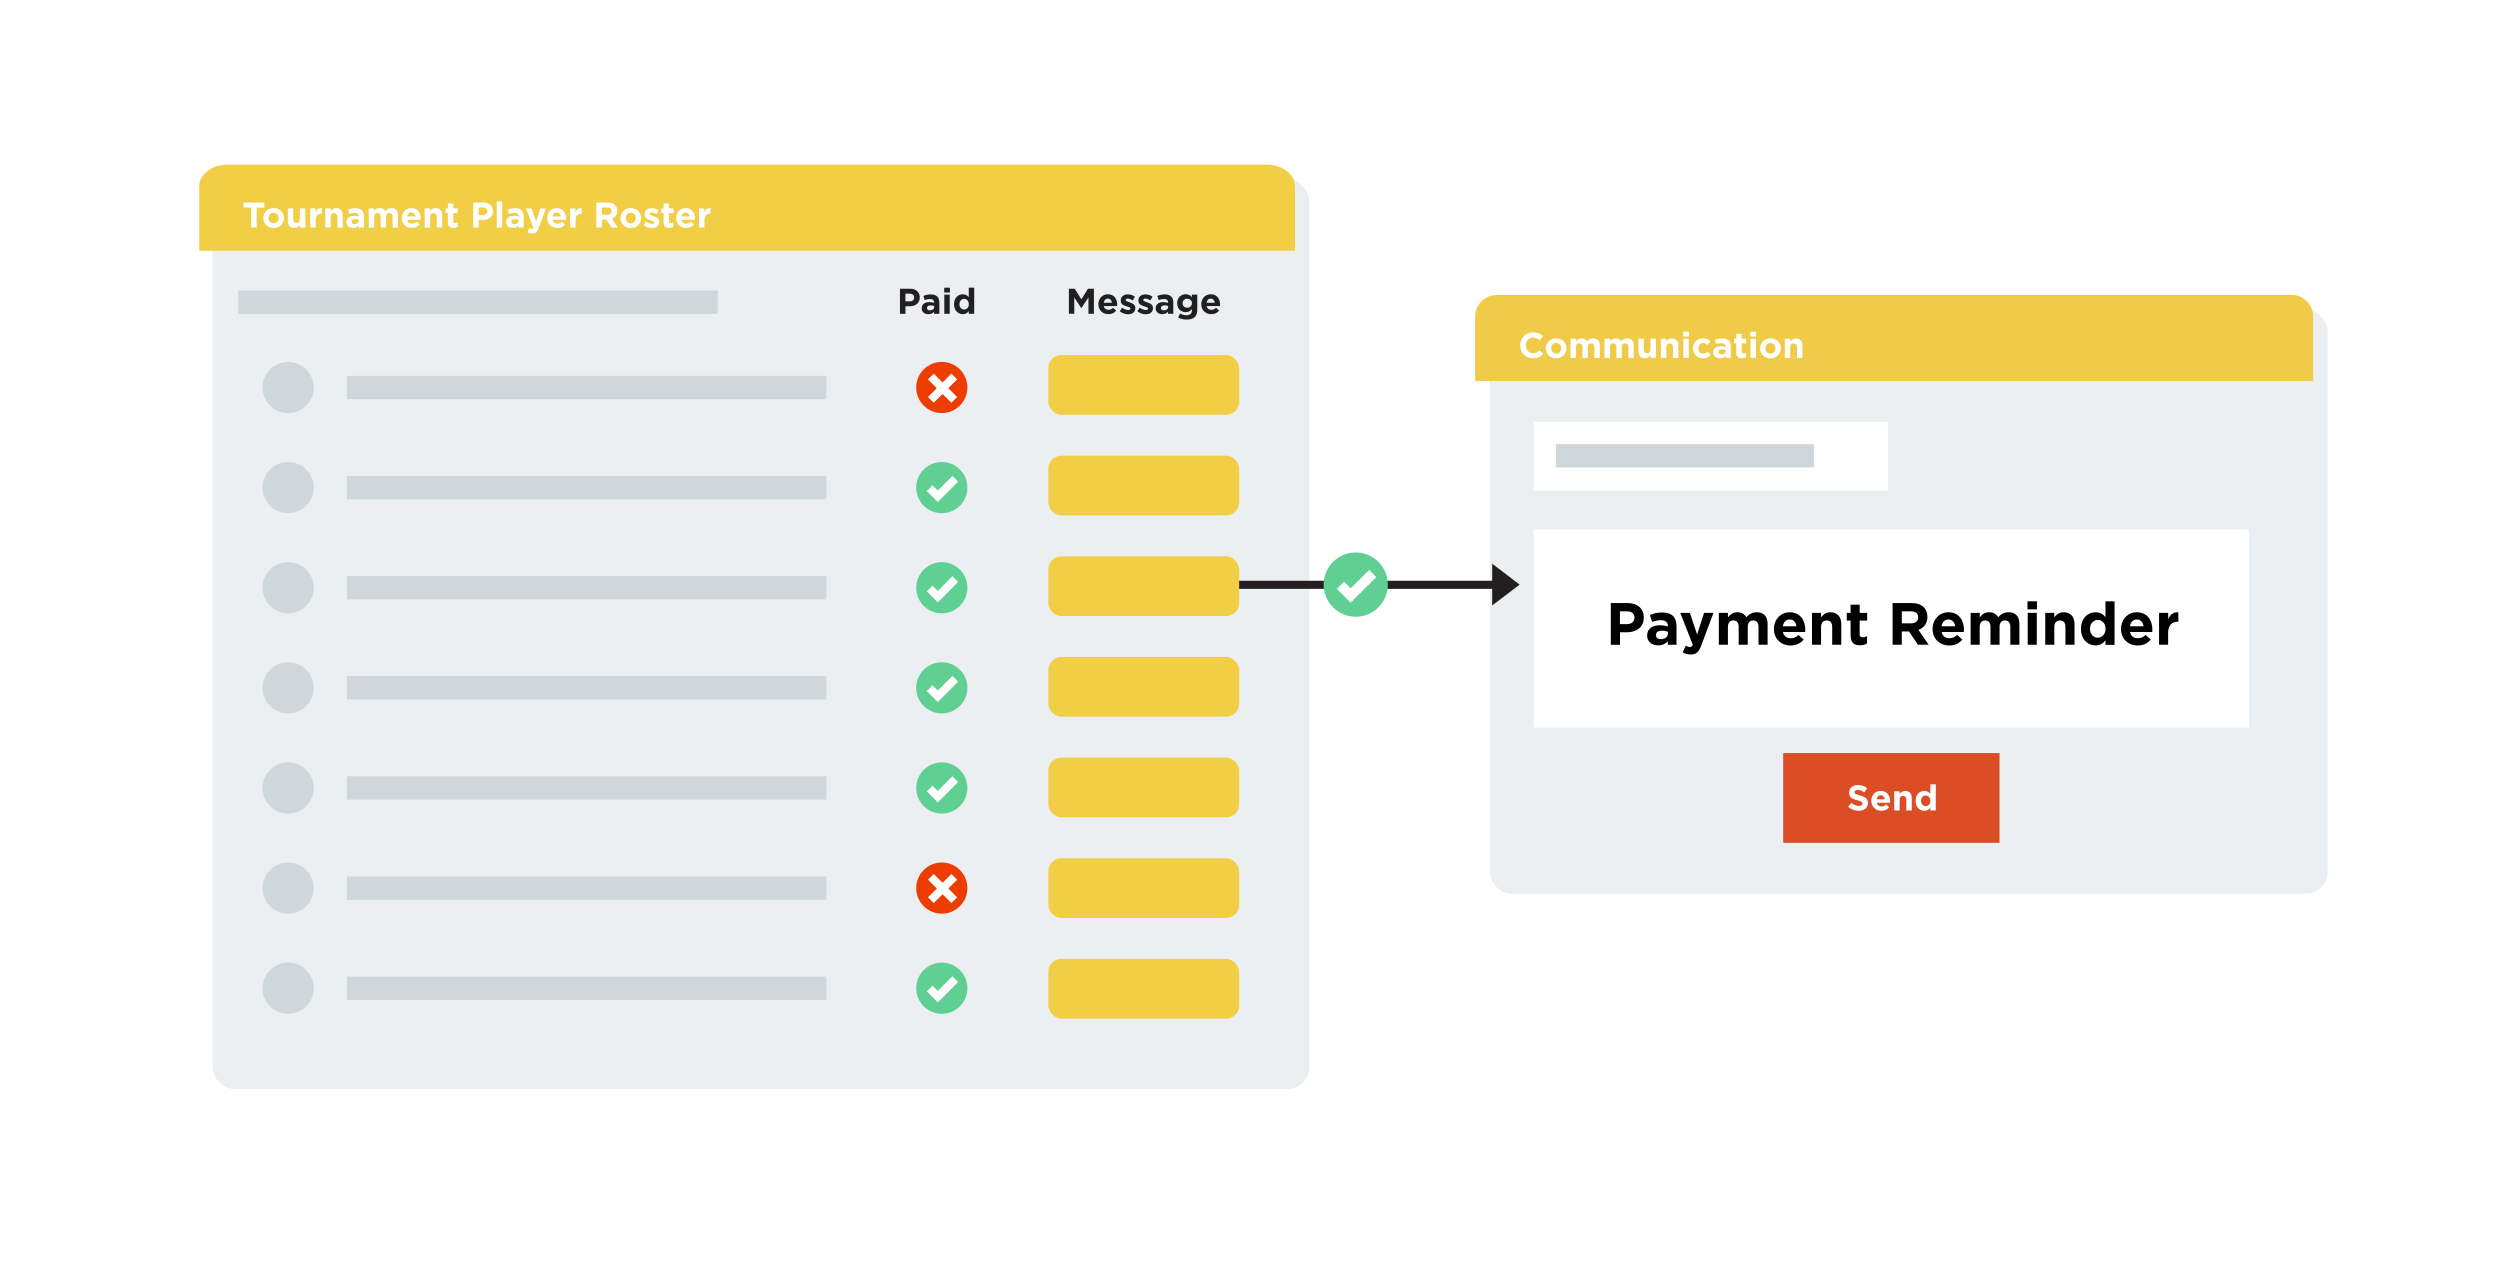 <?xml version="1.0" encoding="UTF-8"?>
<svg xmlns="http://www.w3.org/2000/svg" xmlns:xlink="http://www.w3.org/1999/xlink" version="1.1" viewBox="0 0 617.25 311.98">
  <defs>
    <style>
      .cls-1 {
        fill: #f1ce46;
      }

      .cls-2 {
        fill: #db4d25;
      }

      .cls-3 {
        fill: #231f20;
      }

      .cls-4 {
        stroke: #231f20;
      }

      .cls-4, .cls-5 {
        fill: none;
        stroke-miterlimit: 10;
        stroke-width: 2px;
      }

      .cls-6 {
        fill: #f0cb48;
      }

      .cls-7 {
        fill: #fff;
      }

      .cls-8 {
        fill: #ec3e02;
      }

      .cls-9 {
        fill: #221f20;
      }

      .cls-10 {
        fill: #cfd7db;
      }

      .cls-11 {
        fill: #60d092;
      }

      .cls-12 {
        filter: url(#drop-shadow-1);
      }

      .cls-12, .cls-13 {
        fill: #ebeff2;
      }

      .cls-13 {
        filter: url(#drop-shadow-2);
      }

      .cls-5 {
        stroke: #fff;
      }
    </style>
    <filter id="drop-shadow-1" filterUnits="userSpaceOnUse">
      <feOffset dx="3.6" dy="3.6"/>
      <feGaussianBlur result="blur" stdDeviation="1.44"/>
      <feFlood flood-color="#000" flood-opacity=".4"/>
      <feComposite in2="blur" operator="in"/>
      <feComposite in="SourceGraphic"/>
    </filter>
    <filter id="drop-shadow-2" filterUnits="userSpaceOnUse">
      <feOffset dx="3.6" dy="3.6"/>
      <feGaussianBlur result="blur-2" stdDeviation="1.44"/>
      <feFlood flood-color="#000" flood-opacity=".4"/>
      <feComposite in2="blur-2" operator="in"/>
      <feComposite in="SourceGraphic"/>
    </filter>
  </defs>
  <!-- Generator: Adobe Illustrator 28.6.0, SVG Export Plug-In . SVG Version: 1.2.0 Build 709)  -->
  <g>
    <g id="Layer_1">
      <rect class="cls-12" x="48.85" y="40.64" width="270.81" height="224.61" rx="5.36" ry="5.36"/>
      <path class="cls-1" d="M312.74,40.64H56.2c-3.87,0-7.02,2.4-7.02,5.36v15.91h270.56v-15.91c0-2.96-3.14-5.36-7.02-5.36Z"/>
      <g>
        <path class="cls-7" d="M62.01,51.26h-1.88v-1.25h5.12v1.25h-1.88v4.93h-1.36v-4.93Z"/>
        <path class="cls-7" d="M65,53.85v-.02c0-1.36,1.1-2.46,2.57-2.46s2.55,1.09,2.55,2.45v.02c0,1.36-1.1,2.46-2.57,2.46s-2.55-1.09-2.55-2.45ZM68.8,53.85v-.02c0-.7-.5-1.31-1.25-1.31s-1.23.59-1.23,1.29v.02c0,.7.5,1.31,1.25,1.31s1.23-.59,1.23-1.29Z"/>
        <path class="cls-7" d="M71.06,54.52v-3.07h1.34v2.64c0,.64.3.96.81.96s.84-.33.84-.96v-2.64h1.34v4.74h-1.34v-.67c-.31.4-.71.76-1.39.76-1.02,0-1.61-.67-1.61-1.76Z"/>
        <path class="cls-7" d="M76.6,51.46h1.34v.95c.27-.65.72-1.08,1.51-1.04v1.4h-.07c-.89,0-1.44.54-1.44,1.67v1.75h-1.34v-4.74Z"/>
        <path class="cls-7" d="M80.3,51.46h1.34v.67c.31-.4.71-.76,1.39-.76,1.02,0,1.61.67,1.61,1.76v3.07h-1.34v-2.64c0-.64-.3-.96-.81-.96s-.84.33-.84.96v2.64h-1.34v-4.74Z"/>
        <path class="cls-7" d="M85.52,54.83v-.02c0-1.03.79-1.51,1.91-1.51.48,0,.82.08,1.16.19v-.08c0-.56-.34-.87-1.02-.87-.51,0-.87.1-1.31.26l-.34-1.02c.52-.23,1.03-.38,1.84-.38.73,0,1.26.19,1.6.53.35.35.51.87.51,1.51v2.75h-1.3v-.51c-.33.36-.78.6-1.43.6-.89,0-1.63-.51-1.63-1.45ZM88.6,54.52v-.24c-.23-.11-.53-.18-.86-.18-.57,0-.93.23-.93.65v.02c0,.36.3.57.73.57.63,0,1.05-.34,1.05-.83Z"/>
        <path class="cls-7" d="M91.04,51.46h1.34v.67c.31-.4.72-.76,1.4-.76.62,0,1.09.27,1.33.75.42-.49.91-.75,1.55-.75,1,0,1.6.6,1.6,1.74v3.08h-1.34v-2.64c0-.64-.28-.96-.79-.96s-.81.33-.81.96v2.64h-1.34v-2.64c0-.64-.28-.96-.79-.96s-.81.33-.81.96v2.64h-1.34v-4.74Z"/>
        <path class="cls-7" d="M99.2,53.85v-.02c0-1.35.96-2.46,2.34-2.46,1.58,0,2.31,1.23,2.31,2.57,0,.11,0,.23-.02.35h-3.3c.13.61.56.93,1.16.93.45,0,.78-.14,1.15-.49l.77.68c-.44.55-1.08.88-1.94.88-1.42,0-2.47-1-2.47-2.45ZM102.54,53.45c-.08-.6-.43-1.01-1-1.01s-.92.4-1.02,1.01h2.02Z"/>
        <path class="cls-7" d="M104.85,51.46h1.34v.67c.31-.4.71-.76,1.39-.76,1.02,0,1.61.67,1.61,1.76v3.07h-1.34v-2.64c0-.64-.3-.96-.81-.96s-.84.33-.84.96v2.64h-1.34v-4.74Z"/>
        <path class="cls-7" d="M110.58,54.85v-2.24h-.57v-1.15h.57v-1.21h1.34v1.21h1.11v1.15h-1.11v2.02c0,.31.13.46.43.46.25,0,.47-.06.66-.17v1.08c-.28.17-.61.27-1.06.27-.82,0-1.38-.33-1.38-1.42Z"/>
        <path class="cls-7" d="M116.82,50.01h2.53c1.48,0,2.37.88,2.37,2.14v.02c0,1.43-1.11,2.17-2.5,2.17h-1.03v1.86h-1.36v-6.18ZM119.25,53.13c.68,0,1.08-.41,1.08-.94v-.02c0-.61-.42-.94-1.1-.94h-1.05v1.89h1.08Z"/>
        <path class="cls-7" d="M122.64,49.74h1.34v6.45h-1.34v-6.45Z"/>
        <path class="cls-7" d="M124.96,54.83v-.02c0-1.03.79-1.51,1.91-1.51.48,0,.82.08,1.16.19v-.08c0-.56-.34-.87-1.02-.87-.51,0-.87.1-1.31.26l-.34-1.02c.52-.23,1.03-.38,1.84-.38.73,0,1.26.19,1.6.53.35.35.51.87.51,1.51v2.75h-1.3v-.51c-.33.36-.78.6-1.43.6-.89,0-1.63-.51-1.63-1.45ZM128.05,54.52v-.24c-.23-.11-.53-.18-.86-.18-.57,0-.93.23-.93.65v.02c0,.36.3.57.73.57.63,0,1.05-.34,1.05-.83Z"/>
        <path class="cls-7" d="M130.24,57.31l.45-.97c.18.11.4.19.57.19.23,0,.35-.07.47-.31l-1.86-4.75h1.42l1.08,3.22,1.03-3.22h1.4l-1.82,4.85c-.36.96-.75,1.33-1.56,1.33-.49,0-.85-.12-1.19-.33Z"/>
        <path class="cls-7" d="M135.11,53.85v-.02c0-1.35.96-2.46,2.34-2.46,1.58,0,2.31,1.23,2.31,2.57,0,.11,0,.23-.02.35h-3.3c.13.61.56.93,1.16.93.45,0,.78-.14,1.15-.49l.77.68c-.44.55-1.08.88-1.94.88-1.42,0-2.47-1-2.47-2.45ZM138.45,53.45c-.08-.6-.43-1.01-1-1.01s-.92.4-1.02,1.01h2.02Z"/>
        <path class="cls-7" d="M140.76,51.46h1.34v.95c.27-.65.72-1.08,1.51-1.04v1.4h-.07c-.89,0-1.44.54-1.44,1.67v1.75h-1.34v-4.74Z"/>
        <path class="cls-7" d="M147.25,50.01h2.83c.79,0,1.4.22,1.8.63.34.34.53.83.53,1.41v.02c0,1-.54,1.63-1.33,1.92l1.51,2.21h-1.59l-1.33-1.98h-1.07v1.98h-1.36v-6.18ZM149.98,53.01c.66,0,1.04-.35,1.04-.87v-.02c0-.58-.41-.88-1.07-.88h-1.35v1.78h1.38Z"/>
        <path class="cls-7" d="M153.18,53.85v-.02c0-1.36,1.1-2.46,2.57-2.46s2.55,1.09,2.55,2.45v.02c0,1.36-1.1,2.46-2.57,2.46s-2.55-1.09-2.55-2.45ZM156.98,53.85v-.02c0-.7-.5-1.31-1.25-1.31s-1.23.59-1.23,1.29v.02c0,.7.5,1.31,1.25,1.31s1.23-.59,1.23-1.29Z"/>
        <path class="cls-7" d="M158.9,55.57l.57-.88c.51.37,1.05.57,1.49.57.39,0,.57-.14.57-.35v-.02c0-.29-.46-.39-.98-.55-.66-.19-1.41-.5-1.41-1.42v-.02c0-.96.78-1.5,1.73-1.5.6,0,1.25.2,1.77.55l-.51.93c-.47-.27-.94-.44-1.28-.44-.33,0-.49.14-.49.33v.02c0,.26.45.39.96.57.66.22,1.43.54,1.43,1.4v.02c0,1.05-.79,1.53-1.81,1.53-.66,0-1.4-.22-2.03-.72Z"/>
        <path class="cls-7" d="M163.84,54.85v-2.24h-.57v-1.15h.57v-1.21h1.34v1.21h1.11v1.15h-1.11v2.02c0,.31.13.46.43.46.25,0,.47-.06.66-.17v1.08c-.28.17-.61.27-1.06.27-.82,0-1.38-.33-1.38-1.42Z"/>
        <path class="cls-7" d="M166.93,53.85v-.02c0-1.35.96-2.46,2.34-2.46,1.58,0,2.31,1.23,2.31,2.57,0,.11,0,.23-.02.35h-3.3c.13.61.56.93,1.16.93.45,0,.78-.14,1.15-.49l.77.68c-.44.55-1.08.88-1.94.88-1.42,0-2.47-1-2.47-2.45ZM170.27,53.45c-.08-.6-.43-1.01-1-1.01s-.92.4-1.02,1.01h2.02Z"/>
        <path class="cls-7" d="M172.58,51.46h1.34v.95c.27-.65.72-1.08,1.51-1.04v1.4h-.07c-.89,0-1.44.54-1.44,1.67v1.75h-1.34v-4.74Z"/>
      </g>
      <g>
        <path class="cls-9" d="M222.19,71.29h2.53c1.48,0,2.37.88,2.37,2.14v.02c0,1.43-1.11,2.17-2.5,2.17h-1.03v1.86h-1.36v-6.18ZM224.62,74.41c.68,0,1.08-.41,1.08-.94v-.02c0-.61-.42-.94-1.1-.94h-1.05v1.89h1.08Z"/>
        <path class="cls-9" d="M227.58,76.12v-.02c0-1.03.79-1.51,1.91-1.51.48,0,.82.08,1.16.19v-.08c0-.56-.34-.87-1.02-.87-.51,0-.87.1-1.31.26l-.34-1.02c.52-.23,1.03-.38,1.84-.38.73,0,1.26.19,1.6.53.35.35.51.87.51,1.51v2.75h-1.3v-.51c-.33.36-.78.6-1.43.6-.89,0-1.63-.51-1.63-1.45ZM230.66,75.81v-.24c-.23-.11-.53-.18-.86-.18-.57,0-.93.23-.93.65v.02c0,.36.3.57.73.57.63,0,1.05-.34,1.05-.83Z"/>
        <path class="cls-9" d="M233.12,71.03h1.41v1.19h-1.41v-1.19ZM233.15,72.74h1.34v4.74h-1.34v-4.74Z"/>
        <path class="cls-9" d="M235.55,75.12v-.02c0-1.58,1.03-2.45,2.16-2.45.72,0,1.16.33,1.48.71v-2.33h1.34v6.45h-1.34v-.68c-.33.44-.78.77-1.48.77-1.1,0-2.16-.87-2.16-2.45ZM239.2,75.12v-.02c0-.79-.52-1.31-1.15-1.31s-1.16.51-1.16,1.31v.02c0,.79.53,1.31,1.16,1.31s1.15-.52,1.15-1.31Z"/>
      </g>
      <g>
        <path class="cls-9" d="M263.89,71.29h1.47l1.63,2.62,1.63-2.62h1.47v6.18h-1.35v-4.04l-1.74,2.64h-.04l-1.72-2.62v4.01h-1.33v-6.18Z"/>
        <path class="cls-9" d="M271.19,75.13v-.02c0-1.35.96-2.46,2.34-2.46,1.58,0,2.31,1.23,2.31,2.57,0,.11,0,.23-.02.35h-3.3c.13.61.56.93,1.16.93.45,0,.78-.14,1.15-.49l.77.68c-.44.55-1.08.88-1.94.88-1.42,0-2.47-1-2.47-2.45ZM274.53,74.74c-.08-.6-.43-1.01-1-1.01s-.92.4-1.02,1.01h2.02Z"/>
        <path class="cls-9" d="M276.47,76.85l.57-.88c.51.37,1.05.57,1.49.57.39,0,.57-.14.57-.35v-.02c0-.29-.46-.39-.98-.55-.66-.19-1.41-.5-1.41-1.42v-.02c0-.96.78-1.5,1.73-1.5.6,0,1.25.2,1.77.55l-.51.93c-.47-.27-.94-.44-1.28-.44-.33,0-.49.14-.49.33v.02c0,.26.45.39.96.57.66.22,1.43.54,1.43,1.4v.02c0,1.05-.79,1.53-1.81,1.53-.66,0-1.4-.22-2.03-.72Z"/>
        <path class="cls-9" d="M280.82,76.85l.57-.88c.51.37,1.05.57,1.49.57.39,0,.57-.14.57-.35v-.02c0-.29-.46-.39-.98-.55-.66-.19-1.41-.5-1.41-1.42v-.02c0-.96.78-1.5,1.73-1.5.6,0,1.25.2,1.77.55l-.51.93c-.47-.27-.94-.44-1.28-.44-.33,0-.49.14-.49.33v.02c0,.26.45.39.96.57.66.22,1.43.54,1.43,1.4v.02c0,1.05-.79,1.53-1.81,1.53-.66,0-1.4-.22-2.03-.72Z"/>
        <path class="cls-9" d="M285.34,76.12v-.02c0-1.03.79-1.51,1.91-1.51.48,0,.82.08,1.16.19v-.08c0-.56-.34-.87-1.02-.87-.51,0-.87.1-1.31.26l-.34-1.02c.52-.23,1.03-.38,1.84-.38.73,0,1.26.19,1.6.53.35.35.51.87.51,1.51v2.75h-1.3v-.51c-.33.36-.78.6-1.43.6-.89,0-1.63-.51-1.63-1.45ZM288.42,75.81v-.24c-.23-.11-.53-.18-.86-.18-.57,0-.93.23-.93.65v.02c0,.36.3.57.73.57.63,0,1.05-.34,1.05-.83Z"/>
        <path class="cls-9" d="M290.88,78.41l.46-1.01c.49.27.97.43,1.6.43.92,0,1.35-.44,1.35-1.29v-.23c-.4.48-.83.77-1.55.77-1.1,0-2.1-.8-2.1-2.21v-.02c0-1.41,1.02-2.21,2.1-2.21.73,0,1.17.31,1.53.71v-.62h1.34v3.67c0,.85-.2,1.47-.6,1.86-.44.44-1.12.64-2.04.64-.77,0-1.49-.18-2.09-.49ZM294.29,74.88v-.02c0-.65-.5-1.1-1.16-1.1s-1.15.45-1.15,1.1v.02c0,.65.5,1.1,1.15,1.1s1.16-.45,1.16-1.1Z"/>
        <path class="cls-9" d="M296.59,75.13v-.02c0-1.35.96-2.46,2.34-2.46,1.58,0,2.31,1.23,2.31,2.57,0,.11,0,.23-.02.35h-3.3c.13.61.56.93,1.16.93.45,0,.78-.14,1.15-.49l.77.68c-.44.55-1.08.88-1.94.88-1.42,0-2.47-1-2.47-2.45ZM299.93,74.74c-.08-.6-.43-1.01-1-1.01s-.92.4-1.02,1.01h2.02Z"/>
      </g>
      <rect class="cls-10" x="58.83" y="71.73" width="118.38" height="5.76"/>
      <g>
        <rect class="cls-10" x="85.66" y="92.79" width="118.38" height="5.76"/>
        <circle class="cls-8" cx="232.53" cy="95.67" r="6.32"/>
        <circle class="cls-10" cx="71.14" cy="95.67" r="6.32"/>
        <g>
          <line class="cls-5" x1="229.83" y1="98.73" x2="235.61" y2="92.96"/>
          <line class="cls-5" x1="235.61" y1="98.73" x2="229.83" y2="92.96"/>
        </g>
      </g>
      <g>
        <rect class="cls-10" x="85.66" y="142.23" width="118.38" height="5.76"/>
        <circle class="cls-11" cx="232.53" cy="145.11" r="6.32"/>
        <circle class="cls-10" cx="71.14" cy="145.11" r="6.32"/>
      </g>
      <g>
        <rect class="cls-10" x="85.66" y="117.51" width="118.38" height="5.76"/>
        <circle class="cls-11" cx="232.53" cy="120.39" r="6.32"/>
        <circle class="cls-10" cx="71.14" cy="120.39" r="6.32"/>
        <polyline class="cls-5" points="229.53 120.53 231.54 122.54 235.86 118.21"/>
      </g>
      <g>
        <rect class="cls-10" x="85.66" y="166.95" width="118.38" height="5.76"/>
        <circle class="cls-11" cx="232.53" cy="169.83" r="6.32"/>
        <circle class="cls-10" cx="71.14" cy="169.83" r="6.32"/>
        <polyline class="cls-5" points="229.53 169.91 231.54 171.92 235.86 167.59"/>
      </g>
      <polyline class="cls-5" points="229.53 145.3 231.54 147.31 235.86 142.98"/>
      <g>
        <rect class="cls-10" x="85.66" y="216.39" width="118.38" height="5.76"/>
        <circle class="cls-8" cx="232.53" cy="219.27" r="6.32"/>
        <circle class="cls-10" cx="71.14" cy="219.27" r="6.32"/>
        <g>
          <line class="cls-5" x1="229.83" y1="222.26" x2="235.61" y2="216.49"/>
          <line class="cls-5" x1="235.61" y1="222.26" x2="229.83" y2="216.49"/>
        </g>
      </g>
      <g>
        <rect class="cls-10" x="85.66" y="191.67" width="118.38" height="5.76"/>
        <circle class="cls-11" cx="232.53" cy="194.55" r="6.32"/>
        <circle class="cls-10" cx="71.14" cy="194.55" r="6.32"/>
        <polyline class="cls-5" points="229.53 194.69 231.54 196.7 235.86 192.37"/>
      </g>
      <g>
        <rect class="cls-10" x="85.66" y="241.11" width="118.38" height="5.76"/>
        <circle class="cls-11" cx="232.53" cy="243.99" r="6.32"/>
        <circle class="cls-10" cx="71.14" cy="243.99" r="6.32"/>
        <polyline class="cls-5" points="229.53 244.06 231.54 246.07 235.86 241.75"/>
      </g>
      <rect class="cls-13" x="364.21" y="72.81" width="206.9" height="144.23" rx="5.36" ry="5.36"/>
      <path class="cls-6" d="M565.75,72.81h-196.17c-2.96,0-5.36,2.4-5.36,5.36v15.91h206.9v-15.91c0-2.96-2.4-5.36-5.36-5.36Z"/>
      <g>
        <path class="cls-7" d="M375.32,85.29v-.02c0-1.76,1.33-3.2,3.22-3.2,1.17,0,1.86.39,2.44.95l-.87,1c-.48-.43-.96-.7-1.58-.7-1.04,0-1.79.87-1.79,1.93v.02c0,1.06.73,1.94,1.79,1.94.71,0,1.14-.28,1.63-.72l.87.87c-.64.68-1.34,1.1-2.54,1.1-1.82,0-3.17-1.4-3.17-3.18Z"/>
        <path class="cls-7" d="M381.66,86.02v-.02c0-1.36,1.1-2.46,2.57-2.46s2.55,1.09,2.55,2.45v.02c0,1.36-1.1,2.46-2.57,2.46s-2.55-1.09-2.55-2.45ZM385.46,86.02v-.02c0-.7-.5-1.31-1.25-1.31s-1.23.59-1.23,1.29v.02c0,.7.5,1.31,1.25,1.31s1.23-.59,1.23-1.29Z"/>
        <path class="cls-7" d="M387.76,83.63h1.34v.67c.31-.4.72-.76,1.4-.76.62,0,1.09.27,1.33.75.42-.49.91-.75,1.55-.75,1,0,1.6.6,1.6,1.74v3.08h-1.34v-2.64c0-.64-.28-.96-.79-.96s-.81.33-.81.96v2.64h-1.34v-2.64c0-.64-.28-.96-.79-.96s-.81.33-.81.96v2.64h-1.34v-4.74Z"/>
        <path class="cls-7" d="M396.15,83.63h1.34v.67c.31-.4.72-.76,1.4-.76.62,0,1.09.27,1.33.75.42-.49.91-.75,1.55-.75,1,0,1.6.6,1.6,1.74v3.08h-1.34v-2.64c0-.64-.28-.96-.79-.96s-.81.33-.81.96v2.64h-1.34v-2.64c0-.64-.28-.96-.79-.96s-.81.33-.81.96v2.64h-1.34v-4.74Z"/>
        <path class="cls-7" d="M404.51,86.69v-3.07h1.34v2.64c0,.64.3.96.81.96s.84-.33.84-.96v-2.64h1.34v4.74h-1.34v-.67c-.31.4-.71.76-1.39.76-1.02,0-1.61-.67-1.61-1.76Z"/>
        <path class="cls-7" d="M410.06,83.63h1.34v.67c.31-.4.71-.76,1.39-.76,1.02,0,1.61.67,1.61,1.76v3.07h-1.34v-2.64c0-.64-.3-.96-.81-.96s-.84.33-.84.96v2.64h-1.34v-4.74Z"/>
        <path class="cls-7" d="M415.59,81.91h1.41v1.19h-1.41v-1.19ZM415.62,83.63h1.34v4.74h-1.34v-4.74Z"/>
        <path class="cls-7" d="M418,86.02v-.02c0-1.35,1.03-2.46,2.48-2.46.89,0,1.45.3,1.89.79l-.82.88c-.3-.32-.6-.52-1.08-.52-.67,0-1.15.59-1.15,1.29v.02c0,.72.47,1.31,1.2,1.31.45,0,.76-.19,1.09-.5l.79.8c-.46.5-.99.87-1.94.87-1.42,0-2.46-1.1-2.46-2.45Z"/>
        <path class="cls-7" d="M422.99,87v-.02c0-1.03.79-1.51,1.91-1.51.48,0,.82.08,1.16.19v-.08c0-.56-.34-.87-1.02-.87-.51,0-.87.1-1.31.26l-.34-1.02c.52-.23,1.03-.38,1.84-.38.73,0,1.26.19,1.6.53.35.35.51.87.51,1.51v2.75h-1.3v-.51c-.33.36-.78.6-1.43.6-.89,0-1.63-.51-1.63-1.45ZM426.08,86.69v-.24c-.23-.11-.53-.18-.86-.18-.57,0-.93.23-.93.65v.02c0,.36.3.57.73.57.63,0,1.05-.34,1.05-.83Z"/>
        <path class="cls-7" d="M428.69,87.02v-2.24h-.57v-1.15h.57v-1.21h1.34v1.21h1.11v1.15h-1.11v2.02c0,.31.13.46.43.46.25,0,.47-.06.66-.17v1.08c-.28.17-.61.27-1.06.27-.82,0-1.38-.33-1.38-1.42Z"/>
        <path class="cls-7" d="M432.16,81.91h1.41v1.19h-1.41v-1.19ZM432.19,83.63h1.34v4.74h-1.34v-4.74Z"/>
        <path class="cls-7" d="M434.57,86.02v-.02c0-1.36,1.1-2.46,2.57-2.46s2.55,1.09,2.55,2.45v.02c0,1.36-1.09,2.46-2.57,2.46s-2.55-1.09-2.55-2.45ZM438.37,86.02v-.02c0-.7-.5-1.31-1.25-1.31s-1.23.59-1.23,1.29v.02c0,.7.5,1.31,1.25,1.31s1.23-.59,1.23-1.29Z"/>
        <path class="cls-7" d="M440.67,83.63h1.34v.67c.31-.4.71-.76,1.39-.76,1.02,0,1.61.67,1.61,1.76v3.07h-1.34v-2.64c0-.64-.3-.96-.81-.96s-.84.33-.84.96v2.64h-1.34v-4.74Z"/>
      </g>
      <rect class="cls-7" x="378.66" y="130.73" width="176.63" height="48.86"/>
      <rect class="cls-2" x="440.27" y="185.93" width="53.41" height="22.16"/>
      <rect class="cls-1" x="258.83" y="87.66" width="47.12" height="14.75" rx="3.21" ry="3.21"/>
      <rect class="cls-1" x="258.83" y="112.51" width="47.12" height="14.75" rx="3.21" ry="3.21"/>
      <rect class="cls-1" x="258.83" y="162.2" width="47.12" height="14.75" rx="3.21" ry="3.21"/>
      <rect class="cls-1" x="258.83" y="187.05" width="47.12" height="14.75" rx="3.21" ry="3.21"/>
      <rect class="cls-1" x="258.83" y="211.9" width="47.12" height="14.75" rx="3.21" ry="3.21"/>
      <rect class="cls-1" x="258.83" y="236.75" width="47.12" height="14.75" rx="3.21" ry="3.21"/>
      <rect class="cls-7" x="378.66" y="104.13" width="87.47" height="17.01"/>
      <rect class="cls-10" x="384.16" y="109.66" width="63.75" height="5.76"/>
      <g>
        <path class="cls-7" d="M456.31,199.19l.8-.96c.56.46,1.14.75,1.85.75.56,0,.89-.22.89-.58v-.02c0-.34-.21-.52-1.25-.79-1.25-.32-2.05-.66-2.05-1.89v-.02c0-1.12.9-1.86,2.16-1.86.9,0,1.67.28,2.3.79l-.71,1.02c-.55-.38-1.09-.61-1.61-.61s-.79.24-.79.54v.02c0,.41.26.54,1.33.81,1.25.33,1.96.78,1.96,1.85v.02c0,1.23-.94,1.92-2.27,1.92-.94,0-1.88-.33-2.62-.99Z"/>
        <path class="cls-7" d="M462.02,197.75v-.02c0-1.35.96-2.46,2.34-2.46,1.58,0,2.31,1.23,2.31,2.57,0,.11,0,.23-.02.35h-3.29c.13.61.56.93,1.16.93.45,0,.78-.14,1.15-.49l.77.68c-.44.55-1.08.88-1.93.88-1.42,0-2.47-1-2.47-2.45ZM465.36,197.36c-.08-.6-.43-1.01-1-1.01s-.92.4-1.02,1.01h2.02Z"/>
        <path class="cls-7" d="M467.67,195.36h1.34v.67c.31-.4.71-.76,1.39-.76,1.02,0,1.61.67,1.61,1.76v3.07h-1.34v-2.64c0-.64-.3-.96-.81-.96s-.84.33-.84.96v2.64h-1.34v-4.74Z"/>
        <path class="cls-7" d="M472.96,197.74v-.02c0-1.58,1.03-2.45,2.16-2.45.72,0,1.16.33,1.48.71v-2.33h1.34v6.45h-1.34v-.68c-.33.44-.78.77-1.48.77-1.1,0-2.16-.87-2.16-2.45ZM476.61,197.74v-.02c0-.79-.52-1.31-1.15-1.31s-1.16.51-1.16,1.31v.02c0,.79.53,1.31,1.16,1.31s1.15-.52,1.15-1.31Z"/>
      </g>
      <line class="cls-4" x1="301.46" y1="144.39" x2="370.63" y2="144.39"/>
      <circle class="cls-11" cx="334.73" cy="144.34" r="7.93"/>
      <polygon class="cls-7" points="333.48 148.8 330.08 145.39 331.85 143.62 333.48 145.26 338.03 140.71 339.8 142.49 333.48 148.8"/>
      <polygon class="cls-3" points="375.2 144.34 368.42 139.18 368.42 149.49 375.2 144.34"/>
      <rect class="cls-1" x="258.83" y="137.36" width="47.12" height="14.75" rx="3.21" ry="3.21"/>
      <g>
        <path d="M397.71,148.9h4.21c2.46,0,3.94,1.46,3.94,3.56v.03c0,2.38-1.85,3.62-4.16,3.62h-1.72v3.09h-2.27v-10.3ZM401.76,154.09c1.13,0,1.79-.68,1.79-1.56v-.03c0-1.01-.71-1.56-1.84-1.56h-1.75v3.15h1.79Z"/>
        <path d="M406.68,156.93v-.03c0-1.72,1.31-2.52,3.18-2.52.79,0,1.37.13,1.93.32v-.13c0-.93-.57-1.44-1.69-1.44-.85,0-1.46.16-2.18.43l-.56-1.71c.87-.38,1.72-.63,3.06-.63,1.22,0,2.1.32,2.66.88.59.59.85,1.46.85,2.52v4.57h-2.16v-.85c-.54.6-1.29,1-2.38,1-1.49,0-2.71-.85-2.71-2.41ZM411.81,156.41v-.4c-.38-.18-.88-.29-1.43-.29-.96,0-1.54.38-1.54,1.09v.03c0,.6.5.96,1.22.96,1.04,0,1.75-.57,1.75-1.38Z"/>
        <path d="M415.46,161.05l.75-1.62c.29.18.66.31.96.31.38,0,.59-.12.78-.52l-3.09-7.91h2.37l1.79,5.37,1.72-5.37h2.32l-3.03,8.08c-.6,1.6-1.25,2.21-2.59,2.21-.81,0-1.41-.21-1.99-.54Z"/>
        <path d="M424.39,151.31h2.24v1.12c.52-.66,1.19-1.27,2.32-1.27,1.03,0,1.81.46,2.22,1.25.69-.81,1.51-1.25,2.59-1.25,1.66,0,2.66,1,2.66,2.9v5.13h-2.24v-4.4c0-1.06-.47-1.6-1.31-1.6s-1.35.54-1.35,1.6v4.4h-2.24v-4.4c0-1.06-.47-1.6-1.31-1.6s-1.35.54-1.35,1.6v4.4h-2.24v-7.88Z"/>
        <path d="M437.98,155.3v-.03c0-2.25,1.6-4.1,3.9-4.1,2.63,0,3.84,2.04,3.84,4.28,0,.18-.01.38-.03.59h-5.49c.22,1.02.93,1.54,1.93,1.54.75,0,1.29-.24,1.91-.81l1.28,1.13c-.74.91-1.79,1.47-3.22,1.47-2.37,0-4.12-1.66-4.12-4.07ZM443.54,154.63c-.13-1-.72-1.68-1.66-1.68s-1.53.66-1.71,1.68h3.37Z"/>
        <path d="M447.38,151.31h2.24v1.12c.51-.66,1.18-1.27,2.31-1.27,1.69,0,2.68,1.12,2.68,2.93v5.1h-2.24v-4.4c0-1.06-.5-1.6-1.35-1.6s-1.4.54-1.4,1.6v4.4h-2.24v-7.88Z"/>
        <path d="M456.91,156.96v-3.74h-.94v-1.91h.94v-2.02h2.24v2.02h1.85v1.91h-1.85v3.37c0,.51.22.76.72.76.41,0,.78-.1,1.1-.28v1.79c-.47.28-1.01.46-1.76.46-1.37,0-2.29-.54-2.29-2.37Z"/>
        <path d="M467.29,148.9h4.71c1.31,0,2.32.37,3,1.04.57.57.88,1.38.88,2.35v.03c0,1.66-.9,2.71-2.21,3.19l2.52,3.68h-2.65l-2.21-3.29h-1.78v3.29h-2.27v-10.3ZM471.85,153.9c1.1,0,1.74-.59,1.74-1.46v-.03c0-.97-.68-1.47-1.78-1.47h-2.25v2.96h2.29Z"/>
        <path d="M477.16,155.3v-.03c0-2.25,1.6-4.1,3.9-4.1,2.63,0,3.84,2.04,3.84,4.28,0,.18-.02.38-.03.59h-5.49c.22,1.02.93,1.54,1.93,1.54.75,0,1.29-.24,1.91-.81l1.28,1.13c-.74.91-1.79,1.47-3.22,1.47-2.37,0-4.12-1.66-4.12-4.07ZM482.72,154.63c-.13-1-.72-1.68-1.66-1.68s-1.53.66-1.71,1.68h3.37Z"/>
        <path d="M486.56,151.31h2.24v1.12c.51-.66,1.19-1.27,2.32-1.27,1.03,0,1.81.46,2.22,1.25.69-.81,1.52-1.25,2.59-1.25,1.66,0,2.66,1,2.66,2.9v5.13h-2.24v-4.4c0-1.06-.47-1.6-1.31-1.6s-1.35.54-1.35,1.6v4.4h-2.24v-4.4c0-1.06-.47-1.6-1.31-1.6s-1.35.54-1.35,1.6v4.4h-2.24v-7.88Z"/>
        <path d="M500.58,148.46h2.35v1.99h-2.35v-1.99ZM500.64,151.31h2.24v7.88h-2.24v-7.88Z"/>
        <path d="M504.97,151.31h2.24v1.12c.51-.66,1.18-1.27,2.31-1.27,1.69,0,2.68,1.12,2.68,2.93v5.1h-2.24v-4.4c0-1.06-.5-1.6-1.35-1.6s-1.4.54-1.4,1.6v4.4h-2.24v-7.88Z"/>
        <path d="M513.79,155.27v-.03c0-2.63,1.72-4.07,3.59-4.07,1.19,0,1.93.54,2.46,1.18v-3.88h2.24v10.74h-2.24v-1.13c-.54.74-1.29,1.28-2.46,1.28-1.84,0-3.59-1.44-3.59-4.07ZM519.86,155.27v-.03c0-1.31-.87-2.18-1.91-2.18s-1.93.85-1.93,2.18v.03c0,1.31.88,2.18,1.93,2.18s1.91-.87,1.91-2.18Z"/>
        <path d="M523.68,155.3v-.03c0-2.25,1.6-4.1,3.9-4.1,2.63,0,3.84,2.04,3.84,4.28,0,.18-.01.38-.03.59h-5.49c.22,1.02.93,1.54,1.93,1.54.75,0,1.29-.24,1.91-.81l1.28,1.13c-.74.91-1.79,1.47-3.22,1.47-2.37,0-4.12-1.66-4.12-4.07ZM529.24,154.63c-.13-1-.72-1.68-1.66-1.68s-1.53.66-1.71,1.68h3.37Z"/>
        <path d="M533.08,151.31h2.24v1.59c.46-1.09,1.19-1.79,2.51-1.74v2.34h-.12c-1.49,0-2.4.9-2.4,2.78v2.91h-2.24v-7.88Z"/>
      </g>
    </g>
  </g>
</svg>